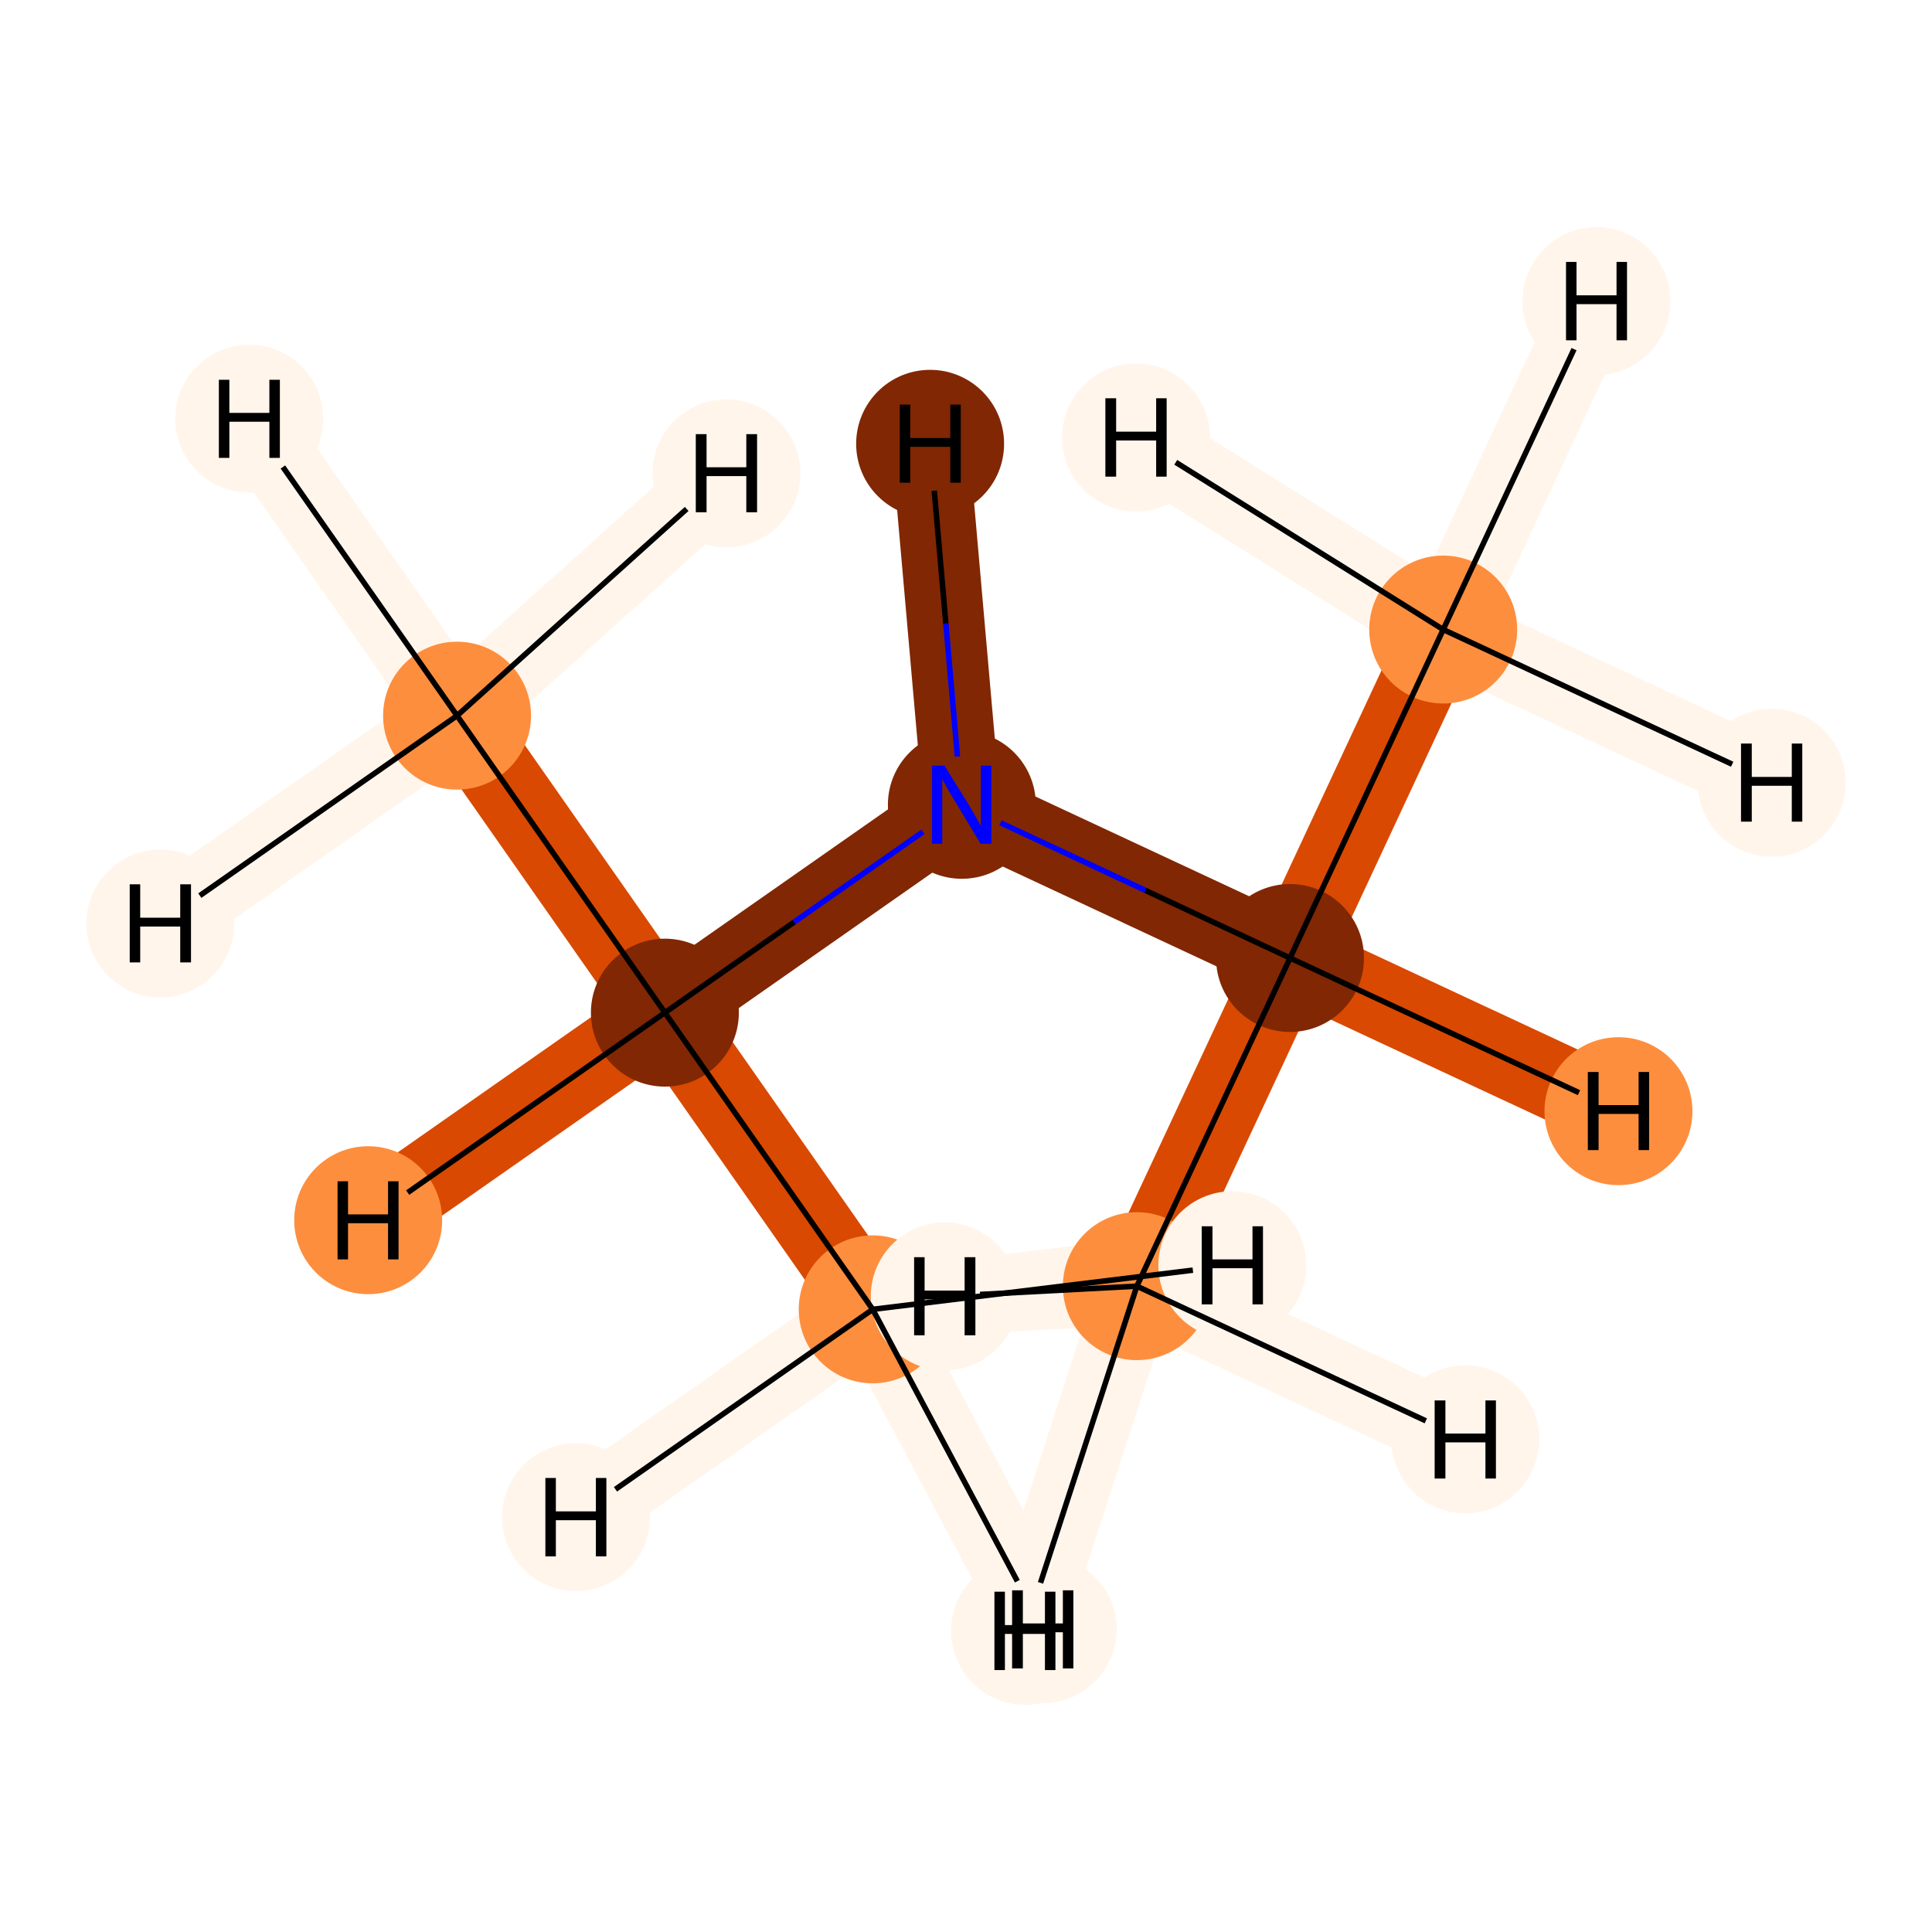 <?xml version='1.0' encoding='iso-8859-1'?>
<svg version='1.1' baseProfile='full'
              xmlns='http://www.w3.org/2000/svg'
                      xmlns:rdkit='http://www.rdkit.org/xml'
                      xmlns:xlink='http://www.w3.org/1999/xlink'
                  xml:space='preserve'
width='700px' height='700px' viewBox='0 0 700 700'>
<!-- END OF HEADER -->
<rect style='opacity:1.0;fill:#FFFFFF;stroke:none' width='700.0' height='700.0' x='0.0' y='0.0'> </rect>
<path d='M 411.9,466.0 L 467.4,347.1' style='fill:none;fill-rule:evenodd;stroke:#D94901;stroke-width:28.0px;stroke-linecap:butt;stroke-linejoin:miter;stroke-opacity:1' />
<path d='M 411.9,466.0 L 371.4,590.9' style='fill:none;fill-rule:evenodd;stroke:#FFF5EB;stroke-width:28.0px;stroke-linecap:butt;stroke-linejoin:miter;stroke-opacity:1' />
<path d='M 411.9,466.0 L 530.9,521.5' style='fill:none;fill-rule:evenodd;stroke:#FFF5EB;stroke-width:28.0px;stroke-linecap:butt;stroke-linejoin:miter;stroke-opacity:1' />
<path d='M 411.9,466.0 L 342.3,469.7' style='fill:none;fill-rule:evenodd;stroke:#FFF5EB;stroke-width:28.0px;stroke-linecap:butt;stroke-linejoin:miter;stroke-opacity:1' />
<path d='M 467.4,347.1 L 348.5,291.6' style='fill:none;fill-rule:evenodd;stroke:#812703;stroke-width:28.0px;stroke-linecap:butt;stroke-linejoin:miter;stroke-opacity:1' />
<path d='M 467.4,347.1 L 522.9,228.1' style='fill:none;fill-rule:evenodd;stroke:#D94901;stroke-width:28.0px;stroke-linecap:butt;stroke-linejoin:miter;stroke-opacity:1' />
<path d='M 467.4,347.1 L 586.4,402.6' style='fill:none;fill-rule:evenodd;stroke:#D94901;stroke-width:28.0px;stroke-linecap:butt;stroke-linejoin:miter;stroke-opacity:1' />
<path d='M 348.5,291.6 L 240.9,366.9' style='fill:none;fill-rule:evenodd;stroke:#812703;stroke-width:28.0px;stroke-linecap:butt;stroke-linejoin:miter;stroke-opacity:1' />
<path d='M 348.5,291.6 L 337.0,160.8' style='fill:none;fill-rule:evenodd;stroke:#812703;stroke-width:28.0px;stroke-linecap:butt;stroke-linejoin:miter;stroke-opacity:1' />
<path d='M 240.9,366.9 L 316.2,474.4' style='fill:none;fill-rule:evenodd;stroke:#D94901;stroke-width:28.0px;stroke-linecap:butt;stroke-linejoin:miter;stroke-opacity:1' />
<path d='M 240.9,366.9 L 165.6,259.3' style='fill:none;fill-rule:evenodd;stroke:#D94901;stroke-width:28.0px;stroke-linecap:butt;stroke-linejoin:miter;stroke-opacity:1' />
<path d='M 240.9,366.9 L 133.4,442.1' style='fill:none;fill-rule:evenodd;stroke:#D94901;stroke-width:28.0px;stroke-linecap:butt;stroke-linejoin:miter;stroke-opacity:1' />
<path d='M 316.2,474.4 L 377.8,590.3' style='fill:none;fill-rule:evenodd;stroke:#FFF5EB;stroke-width:28.0px;stroke-linecap:butt;stroke-linejoin:miter;stroke-opacity:1' />
<path d='M 316.2,474.4 L 208.7,549.7' style='fill:none;fill-rule:evenodd;stroke:#FFF5EB;stroke-width:28.0px;stroke-linecap:butt;stroke-linejoin:miter;stroke-opacity:1' />
<path d='M 316.2,474.4 L 446.5,458.4' style='fill:none;fill-rule:evenodd;stroke:#FFF5EB;stroke-width:28.0px;stroke-linecap:butt;stroke-linejoin:miter;stroke-opacity:1' />
<path d='M 165.6,259.3 L 90.3,151.7' style='fill:none;fill-rule:evenodd;stroke:#FFF5EB;stroke-width:28.0px;stroke-linecap:butt;stroke-linejoin:miter;stroke-opacity:1' />
<path d='M 165.6,259.3 L 58.1,334.6' style='fill:none;fill-rule:evenodd;stroke:#FFF5EB;stroke-width:28.0px;stroke-linecap:butt;stroke-linejoin:miter;stroke-opacity:1' />
<path d='M 165.6,259.3 L 263.2,171.5' style='fill:none;fill-rule:evenodd;stroke:#FFF5EB;stroke-width:28.0px;stroke-linecap:butt;stroke-linejoin:miter;stroke-opacity:1' />
<path d='M 522.9,228.1 L 578.4,109.1' style='fill:none;fill-rule:evenodd;stroke:#FFF5EB;stroke-width:28.0px;stroke-linecap:butt;stroke-linejoin:miter;stroke-opacity:1' />
<path d='M 522.9,228.1 L 641.9,283.6' style='fill:none;fill-rule:evenodd;stroke:#FFF5EB;stroke-width:28.0px;stroke-linecap:butt;stroke-linejoin:miter;stroke-opacity:1' />
<path d='M 522.9,228.1 L 411.6,158.5' style='fill:none;fill-rule:evenodd;stroke:#FFF5EB;stroke-width:28.0px;stroke-linecap:butt;stroke-linejoin:miter;stroke-opacity:1' />
<ellipse cx='411.9' cy='466.0' rx='26.3' ry='26.3'  style='fill:#FD8E3E;fill-rule:evenodd;stroke:#FD8E3E;stroke-width:1.0px;stroke-linecap:butt;stroke-linejoin:miter;stroke-opacity:1' />
<ellipse cx='467.4' cy='347.1' rx='26.3' ry='26.3'  style='fill:#812703;fill-rule:evenodd;stroke:#812703;stroke-width:1.0px;stroke-linecap:butt;stroke-linejoin:miter;stroke-opacity:1' />
<ellipse cx='348.5' cy='291.6' rx='26.3' ry='26.3'  style='fill:#812703;fill-rule:evenodd;stroke:#812703;stroke-width:1.0px;stroke-linecap:butt;stroke-linejoin:miter;stroke-opacity:1' />
<ellipse cx='240.9' cy='366.9' rx='26.3' ry='26.3'  style='fill:#812703;fill-rule:evenodd;stroke:#812703;stroke-width:1.0px;stroke-linecap:butt;stroke-linejoin:miter;stroke-opacity:1' />
<ellipse cx='316.2' cy='474.4' rx='26.3' ry='26.3'  style='fill:#FD8E3E;fill-rule:evenodd;stroke:#FD8E3E;stroke-width:1.0px;stroke-linecap:butt;stroke-linejoin:miter;stroke-opacity:1' />
<ellipse cx='165.6' cy='259.3' rx='26.3' ry='26.3'  style='fill:#FD8E3E;fill-rule:evenodd;stroke:#FD8E3E;stroke-width:1.0px;stroke-linecap:butt;stroke-linejoin:miter;stroke-opacity:1' />
<ellipse cx='522.9' cy='228.1' rx='26.3' ry='26.3'  style='fill:#FD8E3E;fill-rule:evenodd;stroke:#FD8E3E;stroke-width:1.0px;stroke-linecap:butt;stroke-linejoin:miter;stroke-opacity:1' />
<ellipse cx='371.4' cy='590.9' rx='26.3' ry='26.3'  style='fill:#FFF5EB;fill-rule:evenodd;stroke:#FFF5EB;stroke-width:1.0px;stroke-linecap:butt;stroke-linejoin:miter;stroke-opacity:1' />
<ellipse cx='530.9' cy='521.5' rx='26.3' ry='26.3'  style='fill:#FFF5EB;fill-rule:evenodd;stroke:#FFF5EB;stroke-width:1.0px;stroke-linecap:butt;stroke-linejoin:miter;stroke-opacity:1' />
<ellipse cx='342.3' cy='469.7' rx='26.3' ry='26.3'  style='fill:#FFF5EB;fill-rule:evenodd;stroke:#FFF5EB;stroke-width:1.0px;stroke-linecap:butt;stroke-linejoin:miter;stroke-opacity:1' />
<ellipse cx='586.4' cy='402.6' rx='26.3' ry='26.3'  style='fill:#FD8E3E;fill-rule:evenodd;stroke:#FD8E3E;stroke-width:1.0px;stroke-linecap:butt;stroke-linejoin:miter;stroke-opacity:1' />
<ellipse cx='337.0' cy='160.8' rx='26.3' ry='26.3'  style='fill:#812703;fill-rule:evenodd;stroke:#812703;stroke-width:1.0px;stroke-linecap:butt;stroke-linejoin:miter;stroke-opacity:1' />
<ellipse cx='133.4' cy='442.1' rx='26.3' ry='26.3'  style='fill:#FD8E3E;fill-rule:evenodd;stroke:#FD8E3E;stroke-width:1.0px;stroke-linecap:butt;stroke-linejoin:miter;stroke-opacity:1' />
<ellipse cx='377.8' cy='590.3' rx='26.3' ry='26.3'  style='fill:#FFF5EB;fill-rule:evenodd;stroke:#FFF5EB;stroke-width:1.0px;stroke-linecap:butt;stroke-linejoin:miter;stroke-opacity:1' />
<ellipse cx='208.7' cy='549.7' rx='26.3' ry='26.3'  style='fill:#FFF5EB;fill-rule:evenodd;stroke:#FFF5EB;stroke-width:1.0px;stroke-linecap:butt;stroke-linejoin:miter;stroke-opacity:1' />
<ellipse cx='446.5' cy='458.4' rx='26.3' ry='26.3'  style='fill:#FFF5EB;fill-rule:evenodd;stroke:#FFF5EB;stroke-width:1.0px;stroke-linecap:butt;stroke-linejoin:miter;stroke-opacity:1' />
<ellipse cx='90.3' cy='151.7' rx='26.3' ry='26.3'  style='fill:#FFF5EB;fill-rule:evenodd;stroke:#FFF5EB;stroke-width:1.0px;stroke-linecap:butt;stroke-linejoin:miter;stroke-opacity:1' />
<ellipse cx='58.1' cy='334.6' rx='26.3' ry='26.3'  style='fill:#FFF5EB;fill-rule:evenodd;stroke:#FFF5EB;stroke-width:1.0px;stroke-linecap:butt;stroke-linejoin:miter;stroke-opacity:1' />
<ellipse cx='263.2' cy='171.5' rx='26.3' ry='26.3'  style='fill:#FFF5EB;fill-rule:evenodd;stroke:#FFF5EB;stroke-width:1.0px;stroke-linecap:butt;stroke-linejoin:miter;stroke-opacity:1' />
<ellipse cx='578.4' cy='109.1' rx='26.3' ry='26.3'  style='fill:#FFF5EB;fill-rule:evenodd;stroke:#FFF5EB;stroke-width:1.0px;stroke-linecap:butt;stroke-linejoin:miter;stroke-opacity:1' />
<ellipse cx='641.9' cy='283.6' rx='26.3' ry='26.3'  style='fill:#FFF5EB;fill-rule:evenodd;stroke:#FFF5EB;stroke-width:1.0px;stroke-linecap:butt;stroke-linejoin:miter;stroke-opacity:1' />
<ellipse cx='411.6' cy='158.5' rx='26.3' ry='26.3'  style='fill:#FFF5EB;fill-rule:evenodd;stroke:#FFF5EB;stroke-width:1.0px;stroke-linecap:butt;stroke-linejoin:miter;stroke-opacity:1' />
<path class='bond-0 atom-0 atom-1' d='M 411.9,466.0 L 467.4,347.1' style='fill:none;fill-rule:evenodd;stroke:#000000;stroke-width:2.0px;stroke-linecap:butt;stroke-linejoin:miter;stroke-opacity:1' />
<path class='bond-6 atom-0 atom-7' d='M 411.9,466.0 L 377.0,573.5' style='fill:none;fill-rule:evenodd;stroke:#000000;stroke-width:2.0px;stroke-linecap:butt;stroke-linejoin:miter;stroke-opacity:1' />
<path class='bond-7 atom-0 atom-8' d='M 411.9,466.0 L 516.6,514.8' style='fill:none;fill-rule:evenodd;stroke:#000000;stroke-width:2.0px;stroke-linecap:butt;stroke-linejoin:miter;stroke-opacity:1' />
<path class='bond-8 atom-0 atom-9' d='M 411.9,466.0 L 355.1,469.0' style='fill:none;fill-rule:evenodd;stroke:#000000;stroke-width:2.0px;stroke-linecap:butt;stroke-linejoin:miter;stroke-opacity:1' />
<path class='bond-1 atom-1 atom-2' d='M 467.4,347.1 L 415.0,322.6' style='fill:none;fill-rule:evenodd;stroke:#000000;stroke-width:2.0px;stroke-linecap:butt;stroke-linejoin:miter;stroke-opacity:1' />
<path class='bond-1 atom-1 atom-2' d='M 415.0,322.6 L 362.5,298.1' style='fill:none;fill-rule:evenodd;stroke:#0000FF;stroke-width:2.0px;stroke-linecap:butt;stroke-linejoin:miter;stroke-opacity:1' />
<path class='bond-5 atom-1 atom-6' d='M 467.4,347.1 L 522.9,228.1' style='fill:none;fill-rule:evenodd;stroke:#000000;stroke-width:2.0px;stroke-linecap:butt;stroke-linejoin:miter;stroke-opacity:1' />
<path class='bond-9 atom-1 atom-10' d='M 467.4,347.1 L 572.1,395.9' style='fill:none;fill-rule:evenodd;stroke:#000000;stroke-width:2.0px;stroke-linecap:butt;stroke-linejoin:miter;stroke-opacity:1' />
<path class='bond-2 atom-2 atom-3' d='M 334.4,301.4 L 287.7,334.1' style='fill:none;fill-rule:evenodd;stroke:#0000FF;stroke-width:2.0px;stroke-linecap:butt;stroke-linejoin:miter;stroke-opacity:1' />
<path class='bond-2 atom-2 atom-3' d='M 287.7,334.1 L 240.9,366.9' style='fill:none;fill-rule:evenodd;stroke:#000000;stroke-width:2.0px;stroke-linecap:butt;stroke-linejoin:miter;stroke-opacity:1' />
<path class='bond-10 atom-2 atom-11' d='M 346.9,274.1 L 342.7,225.9' style='fill:none;fill-rule:evenodd;stroke:#0000FF;stroke-width:2.0px;stroke-linecap:butt;stroke-linejoin:miter;stroke-opacity:1' />
<path class='bond-10 atom-2 atom-11' d='M 342.7,225.9 L 338.5,177.8' style='fill:none;fill-rule:evenodd;stroke:#000000;stroke-width:2.0px;stroke-linecap:butt;stroke-linejoin:miter;stroke-opacity:1' />
<path class='bond-3 atom-3 atom-4' d='M 240.9,366.9 L 316.2,474.4' style='fill:none;fill-rule:evenodd;stroke:#000000;stroke-width:2.0px;stroke-linecap:butt;stroke-linejoin:miter;stroke-opacity:1' />
<path class='bond-4 atom-3 atom-5' d='M 240.9,366.9 L 165.6,259.3' style='fill:none;fill-rule:evenodd;stroke:#000000;stroke-width:2.0px;stroke-linecap:butt;stroke-linejoin:miter;stroke-opacity:1' />
<path class='bond-11 atom-3 atom-12' d='M 240.9,366.9 L 147.7,432.1' style='fill:none;fill-rule:evenodd;stroke:#000000;stroke-width:2.0px;stroke-linecap:butt;stroke-linejoin:miter;stroke-opacity:1' />
<path class='bond-12 atom-4 atom-13' d='M 316.2,474.4 L 368.6,572.9' style='fill:none;fill-rule:evenodd;stroke:#000000;stroke-width:2.0px;stroke-linecap:butt;stroke-linejoin:miter;stroke-opacity:1' />
<path class='bond-13 atom-4 atom-14' d='M 316.2,474.4 L 223.0,539.6' style='fill:none;fill-rule:evenodd;stroke:#000000;stroke-width:2.0px;stroke-linecap:butt;stroke-linejoin:miter;stroke-opacity:1' />
<path class='bond-14 atom-4 atom-15' d='M 316.2,474.4 L 432.2,460.2' style='fill:none;fill-rule:evenodd;stroke:#000000;stroke-width:2.0px;stroke-linecap:butt;stroke-linejoin:miter;stroke-opacity:1' />
<path class='bond-15 atom-5 atom-16' d='M 165.6,259.3 L 102.5,169.2' style='fill:none;fill-rule:evenodd;stroke:#000000;stroke-width:2.0px;stroke-linecap:butt;stroke-linejoin:miter;stroke-opacity:1' />
<path class='bond-16 atom-5 atom-17' d='M 165.6,259.3 L 72.4,324.5' style='fill:none;fill-rule:evenodd;stroke:#000000;stroke-width:2.0px;stroke-linecap:butt;stroke-linejoin:miter;stroke-opacity:1' />
<path class='bond-17 atom-5 atom-18' d='M 165.6,259.3 L 248.8,184.4' style='fill:none;fill-rule:evenodd;stroke:#000000;stroke-width:2.0px;stroke-linecap:butt;stroke-linejoin:miter;stroke-opacity:1' />
<path class='bond-18 atom-6 atom-19' d='M 522.9,228.1 L 570.3,126.5' style='fill:none;fill-rule:evenodd;stroke:#000000;stroke-width:2.0px;stroke-linecap:butt;stroke-linejoin:miter;stroke-opacity:1' />
<path class='bond-19 atom-6 atom-20' d='M 522.9,228.1 L 627.6,276.9' style='fill:none;fill-rule:evenodd;stroke:#000000;stroke-width:2.0px;stroke-linecap:butt;stroke-linejoin:miter;stroke-opacity:1' />
<path class='bond-20 atom-6 atom-21' d='M 522.9,228.1 L 426.0,167.5' style='fill:none;fill-rule:evenodd;stroke:#000000;stroke-width:2.0px;stroke-linecap:butt;stroke-linejoin:miter;stroke-opacity:1' />
<path  class='atom-2' d='M 342.2 277.4
L 351.5 292.4
Q 352.4 293.9, 353.9 296.6
Q 355.4 299.2, 355.4 299.4
L 355.4 277.4
L 359.2 277.4
L 359.2 305.7
L 355.3 305.7
L 345.4 289.3
Q 344.2 287.4, 343.0 285.2
Q 341.8 283.0, 341.4 282.3
L 341.4 305.7
L 337.7 305.7
L 337.7 277.4
L 342.2 277.4
' fill='#0000FF'/>
<path  class='atom-7' d='M 360.3 576.7
L 364.1 576.7
L 364.1 588.8
L 378.6 588.8
L 378.6 576.7
L 382.4 576.7
L 382.4 605.1
L 378.6 605.1
L 378.6 592.0
L 364.1 592.0
L 364.1 605.1
L 360.3 605.1
L 360.3 576.7
' fill='#000000'/>
<path  class='atom-8' d='M 519.8 507.4
L 523.7 507.4
L 523.7 519.4
L 538.2 519.4
L 538.2 507.4
L 542.0 507.4
L 542.0 535.7
L 538.2 535.7
L 538.2 522.6
L 523.7 522.6
L 523.7 535.7
L 519.8 535.7
L 519.8 507.4
' fill='#000000'/>
<path  class='atom-9' d='M 331.2 455.5
L 335.0 455.5
L 335.0 467.6
L 349.5 467.6
L 349.5 455.5
L 353.4 455.5
L 353.4 483.8
L 349.5 483.8
L 349.5 470.8
L 335.0 470.8
L 335.0 483.8
L 331.2 483.8
L 331.2 455.5
' fill='#000000'/>
<path  class='atom-10' d='M 575.3 388.4
L 579.2 388.4
L 579.2 400.4
L 593.7 400.4
L 593.7 388.4
L 597.5 388.4
L 597.5 416.7
L 593.7 416.7
L 593.7 403.6
L 579.2 403.6
L 579.2 416.7
L 575.3 416.7
L 575.3 388.4
' fill='#000000'/>
<path  class='atom-11' d='M 326.0 146.6
L 329.8 146.6
L 329.8 158.7
L 344.3 158.7
L 344.3 146.6
L 348.1 146.6
L 348.1 174.9
L 344.3 174.9
L 344.3 161.9
L 329.8 161.9
L 329.8 174.9
L 326.0 174.9
L 326.0 146.6
' fill='#000000'/>
<path  class='atom-12' d='M 122.3 428.0
L 126.1 428.0
L 126.1 440.0
L 140.6 440.0
L 140.6 428.0
L 144.4 428.0
L 144.4 456.3
L 140.6 456.3
L 140.6 443.2
L 126.1 443.2
L 126.1 456.3
L 122.3 456.3
L 122.3 428.0
' fill='#000000'/>
<path  class='atom-13' d='M 366.7 576.2
L 370.6 576.2
L 370.6 588.2
L 385.1 588.2
L 385.1 576.2
L 388.9 576.2
L 388.9 604.5
L 385.1 604.5
L 385.1 591.4
L 370.6 591.4
L 370.6 604.5
L 366.7 604.5
L 366.7 576.2
' fill='#000000'/>
<path  class='atom-14' d='M 197.6 535.5
L 201.4 535.5
L 201.4 547.6
L 215.9 547.6
L 215.9 535.5
L 219.7 535.5
L 219.7 563.9
L 215.9 563.9
L 215.9 550.8
L 201.4 550.8
L 201.4 563.9
L 197.6 563.9
L 197.6 535.5
' fill='#000000'/>
<path  class='atom-15' d='M 435.4 444.3
L 439.3 444.3
L 439.3 456.3
L 453.8 456.3
L 453.8 444.3
L 457.6 444.3
L 457.6 472.6
L 453.8 472.6
L 453.8 459.5
L 439.3 459.5
L 439.3 472.6
L 435.4 472.6
L 435.4 444.3
' fill='#000000'/>
<path  class='atom-16' d='M 79.3 137.6
L 83.1 137.6
L 83.1 149.6
L 97.6 149.6
L 97.6 137.6
L 101.4 137.6
L 101.4 165.9
L 97.6 165.9
L 97.6 152.8
L 83.1 152.8
L 83.1 165.9
L 79.3 165.9
L 79.3 137.6
' fill='#000000'/>
<path  class='atom-17' d='M 47.0 320.4
L 50.8 320.4
L 50.8 332.5
L 65.3 332.5
L 65.3 320.4
L 69.2 320.4
L 69.2 348.7
L 65.3 348.7
L 65.3 335.7
L 50.8 335.7
L 50.8 348.7
L 47.0 348.7
L 47.0 320.4
' fill='#000000'/>
<path  class='atom-18' d='M 252.1 157.3
L 256.0 157.3
L 256.0 169.3
L 270.4 169.3
L 270.4 157.3
L 274.3 157.3
L 274.3 185.6
L 270.4 185.6
L 270.4 172.5
L 256.0 172.5
L 256.0 185.6
L 252.1 185.6
L 252.1 157.3
' fill='#000000'/>
<path  class='atom-19' d='M 567.4 94.9
L 571.2 94.9
L 571.2 107.0
L 585.7 107.0
L 585.7 94.9
L 589.5 94.9
L 589.5 123.3
L 585.7 123.3
L 585.7 110.2
L 571.2 110.2
L 571.2 123.3
L 567.4 123.3
L 567.4 94.9
' fill='#000000'/>
<path  class='atom-20' d='M 630.8 269.4
L 634.7 269.4
L 634.7 281.5
L 649.2 281.5
L 649.2 269.4
L 653.0 269.4
L 653.0 297.7
L 649.2 297.7
L 649.2 284.7
L 634.7 284.7
L 634.7 297.7
L 630.8 297.7
L 630.8 269.4
' fill='#000000'/>
<path  class='atom-21' d='M 400.5 144.3
L 404.4 144.3
L 404.4 156.4
L 418.9 156.4
L 418.9 144.3
L 422.7 144.3
L 422.7 172.7
L 418.9 172.7
L 418.9 159.6
L 404.4 159.6
L 404.4 172.7
L 400.5 172.7
L 400.5 144.3
' fill='#000000'/>
</svg>
